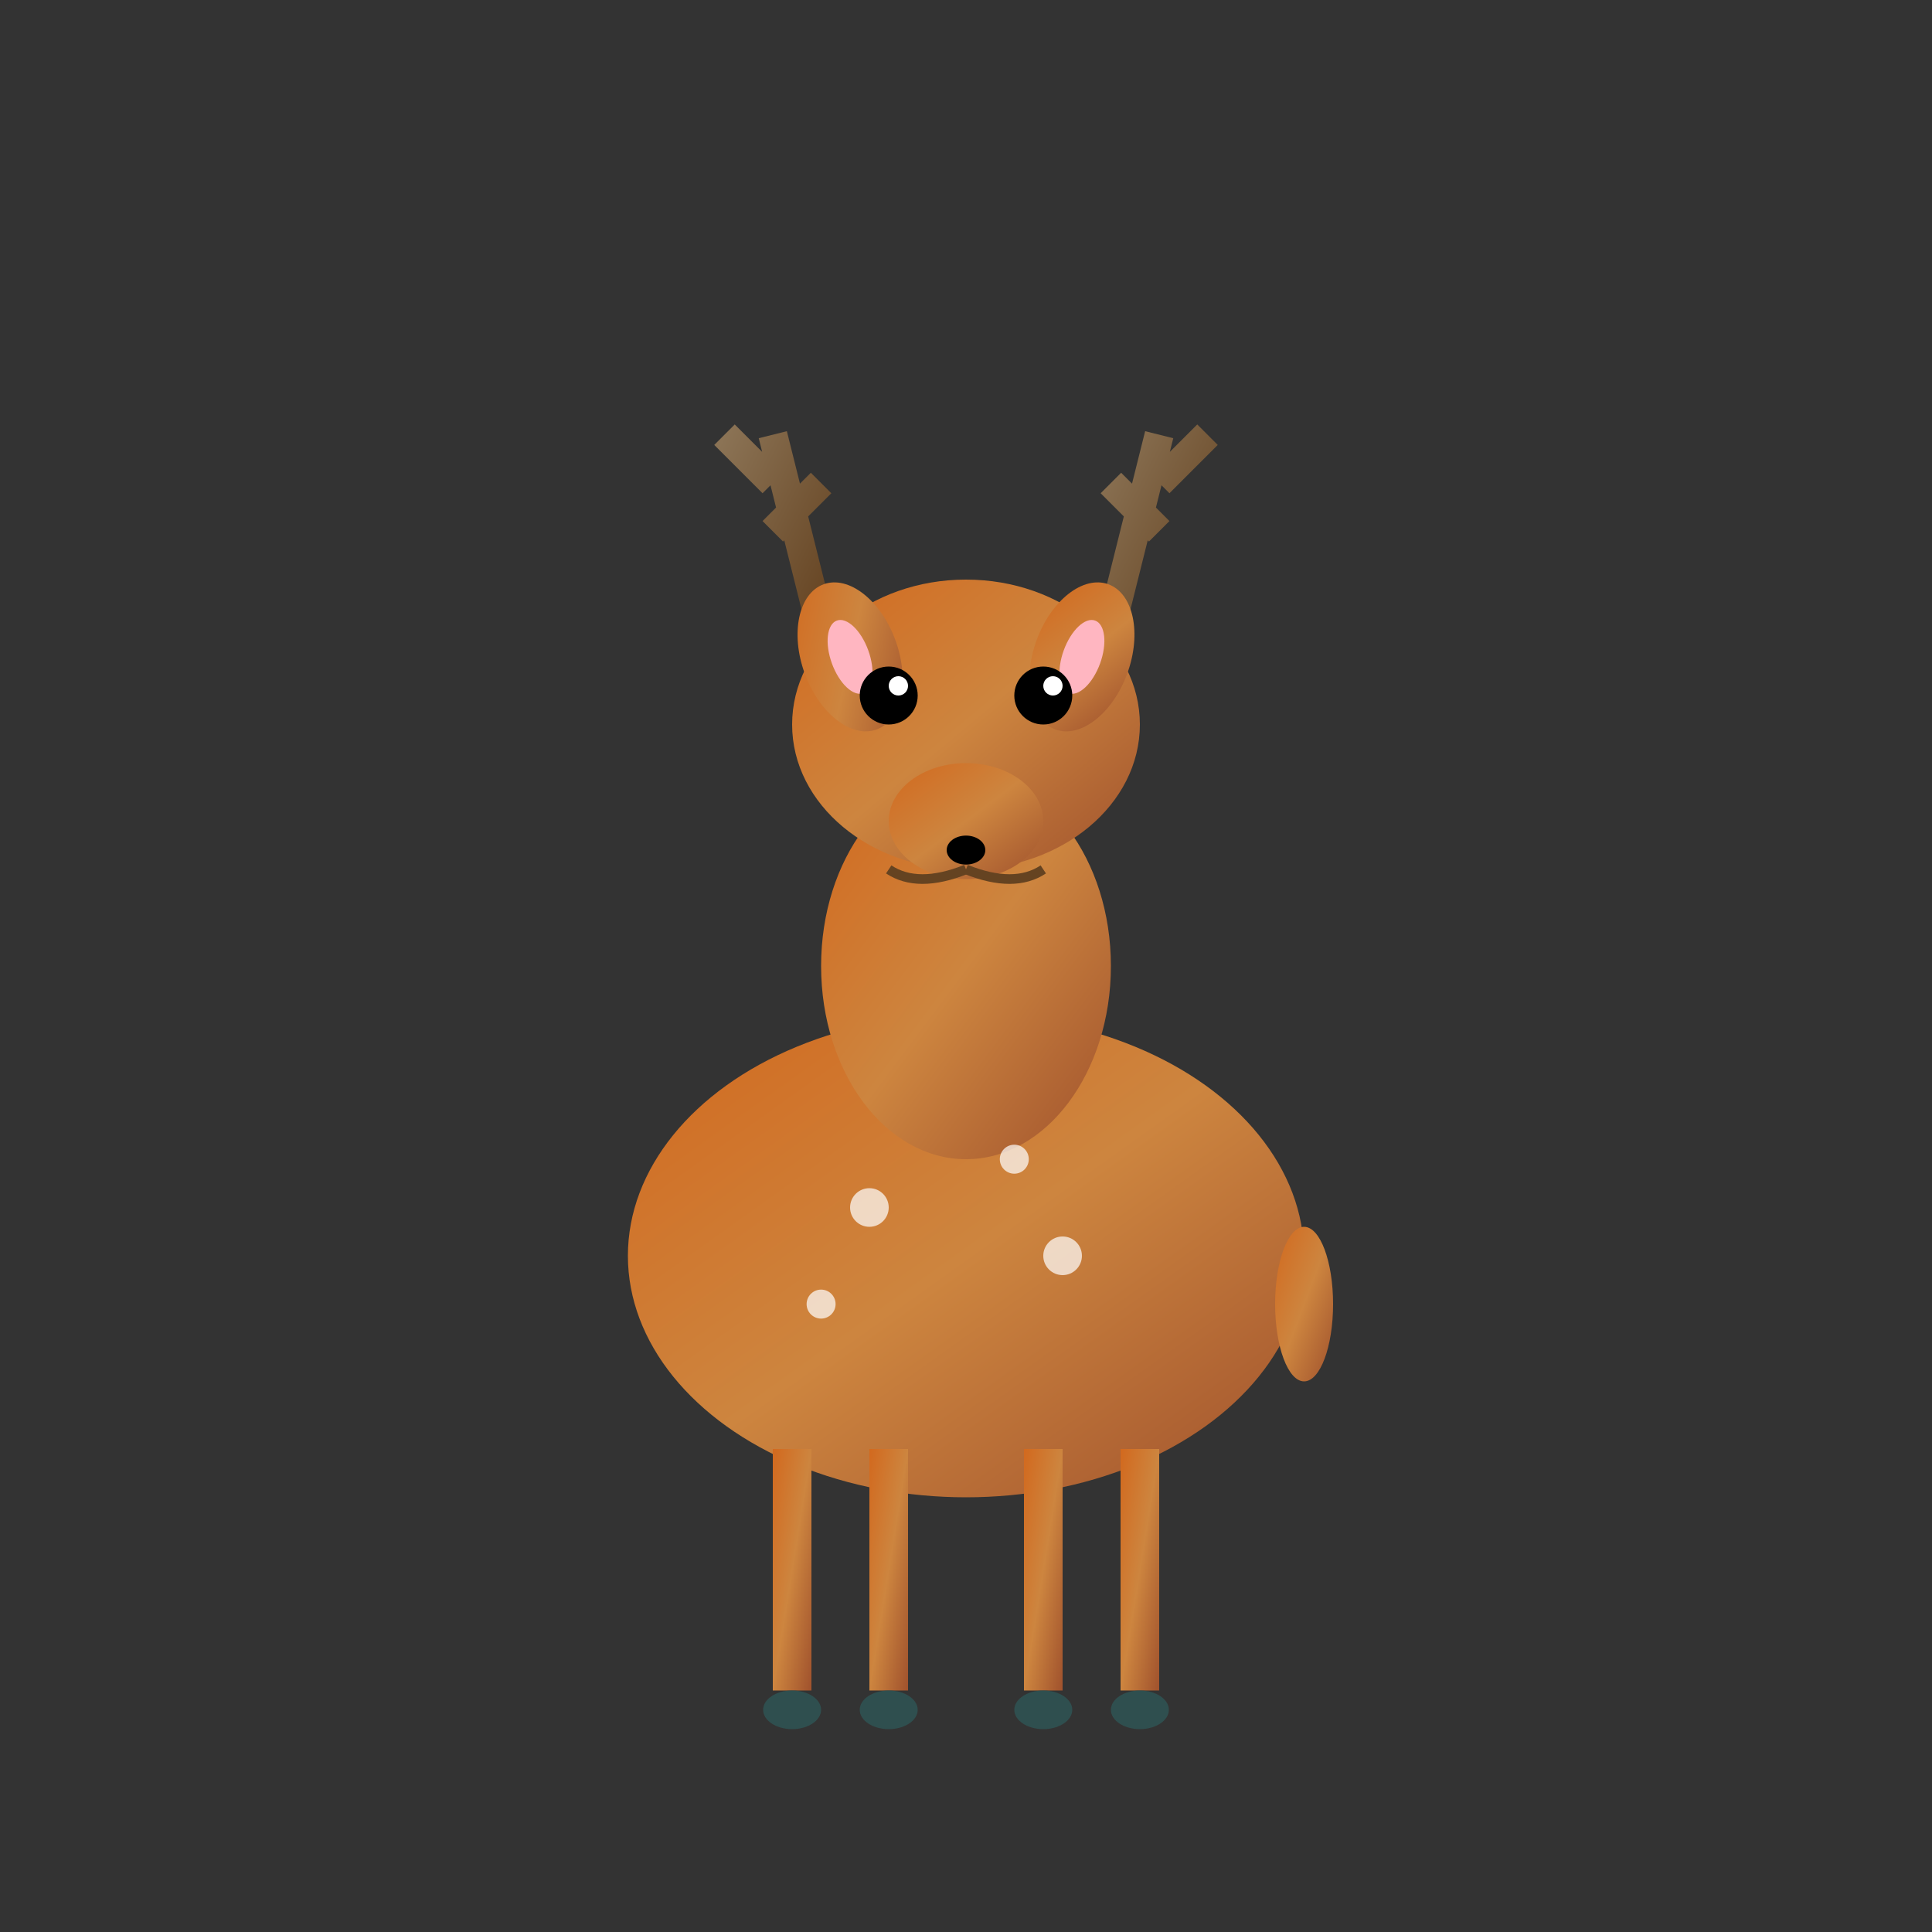 <svg xmlns="http://www.w3.org/2000/svg" viewBox="0 0 200 200">
  <rect x="0" y="0" width="200" height="200" fill="#333333" stroke="none"/>
  <defs>
    <linearGradient id="deerGradient" x1="0%" y1="0%" x2="100%" y2="100%">
      <stop offset="0%" style="stop-color:#D2691E;stop-opacity:1" />
      <stop offset="50%" style="stop-color:#CD853F;stop-opacity:1" />
      <stop offset="100%" style="stop-color:#A0522D;stop-opacity:1" />
    </linearGradient>
    <linearGradient id="antlerGradient" x1="0%" y1="0%" x2="100%" y2="100%">
      <stop offset="0%" style="stop-color:#8B7355;stop-opacity:1" />
      <stop offset="100%" style="stop-color:#654321;stop-opacity:1" />
    </linearGradient>
  </defs>
  
  <!-- Body -->
  <ellipse cx="100" cy="130" rx="35" ry="25" fill="url(#deerGradient)" />
  
  <!-- Neck -->
  <ellipse cx="100" cy="100" rx="15" ry="20" fill="url(#deerGradient)" />
  
  <!-- Head -->
  <ellipse cx="100" cy="75" rx="18" ry="15" fill="url(#deerGradient)" />
  
  <!-- Snout -->
  <ellipse cx="100" cy="85" rx="8" ry="6" fill="url(#deerGradient)" />
  
  <!-- Antlers -->
  <path d="M 85 65 L 80 45 M 80 50 L 75 45 M 80 55 L 85 50" stroke="url(#antlerGradient)" stroke-width="3" fill="none" />
  <path d="M 115 65 L 120 45 M 120 50 L 125 45 M 120 55 L 115 50" stroke="url(#antlerGradient)" stroke-width="3" fill="none" />
  
  <!-- Ears -->
  <ellipse cx="88" cy="68" rx="5" ry="8" fill="url(#deerGradient)" transform="rotate(-20 88 68)" />
  <ellipse cx="112" cy="68" rx="5" ry="8" fill="url(#deerGradient)" transform="rotate(20 112 68)" />
  
  <!-- Inner ears -->
  <ellipse cx="88" cy="68" rx="2" ry="4" fill="#FFB6C1" transform="rotate(-20 88 68)" />
  <ellipse cx="112" cy="68" rx="2" ry="4" fill="#FFB6C1" transform="rotate(20 112 68)" />
  
  <!-- Eyes -->
  <circle cx="92" cy="72" r="3" fill="#000" />
  <circle cx="108" cy="72" r="3" fill="#000" />
  <circle cx="93" cy="71" r="1" fill="#FFF" />
  <circle cx="109" cy="71" r="1" fill="#FFF" />
  
  <!-- Nose -->
  <ellipse cx="100" cy="88" rx="2" ry="1.5" fill="#000" />
  
  <!-- Mouth -->
  <path d="M 100 90 Q 95 92 92 90" stroke="#654321" stroke-width="1" fill="none" />
  <path d="M 100 90 Q 105 92 108 90" stroke="#654321" stroke-width="1" fill="none" />
  
  <!-- Legs -->
  <rect x="80" y="150" width="4" height="25" fill="url(#deerGradient)" />
  <rect x="90" y="150" width="4" height="25" fill="url(#deerGradient)" />
  <rect x="106" y="150" width="4" height="25" fill="url(#deerGradient)" />
  <rect x="116" y="150" width="4" height="25" fill="url(#deerGradient)" />
  
  <!-- Hooves -->
  <ellipse cx="82" cy="177" rx="3" ry="2" fill="#2F4F4F" />
  <ellipse cx="92" cy="177" rx="3" ry="2" fill="#2F4F4F" />
  <ellipse cx="108" cy="177" rx="3" ry="2" fill="#2F4F4F" />
  <ellipse cx="118" cy="177" rx="3" ry="2" fill="#2F4F4F" />
  
  <!-- Tail -->
  <ellipse cx="135" cy="135" rx="3" ry="8" fill="url(#deerGradient)" />
  
  <!-- Spots -->
  <circle cx="90" cy="125" r="2" fill="#FFF" opacity="0.7" />
  <circle cx="110" cy="130" r="2" fill="#FFF" opacity="0.7" />
  <circle cx="105" cy="120" r="1.5" fill="#FFF" opacity="0.7" />
  <circle cx="85" cy="135" r="1.5" fill="#FFF" opacity="0.7" />
</svg>